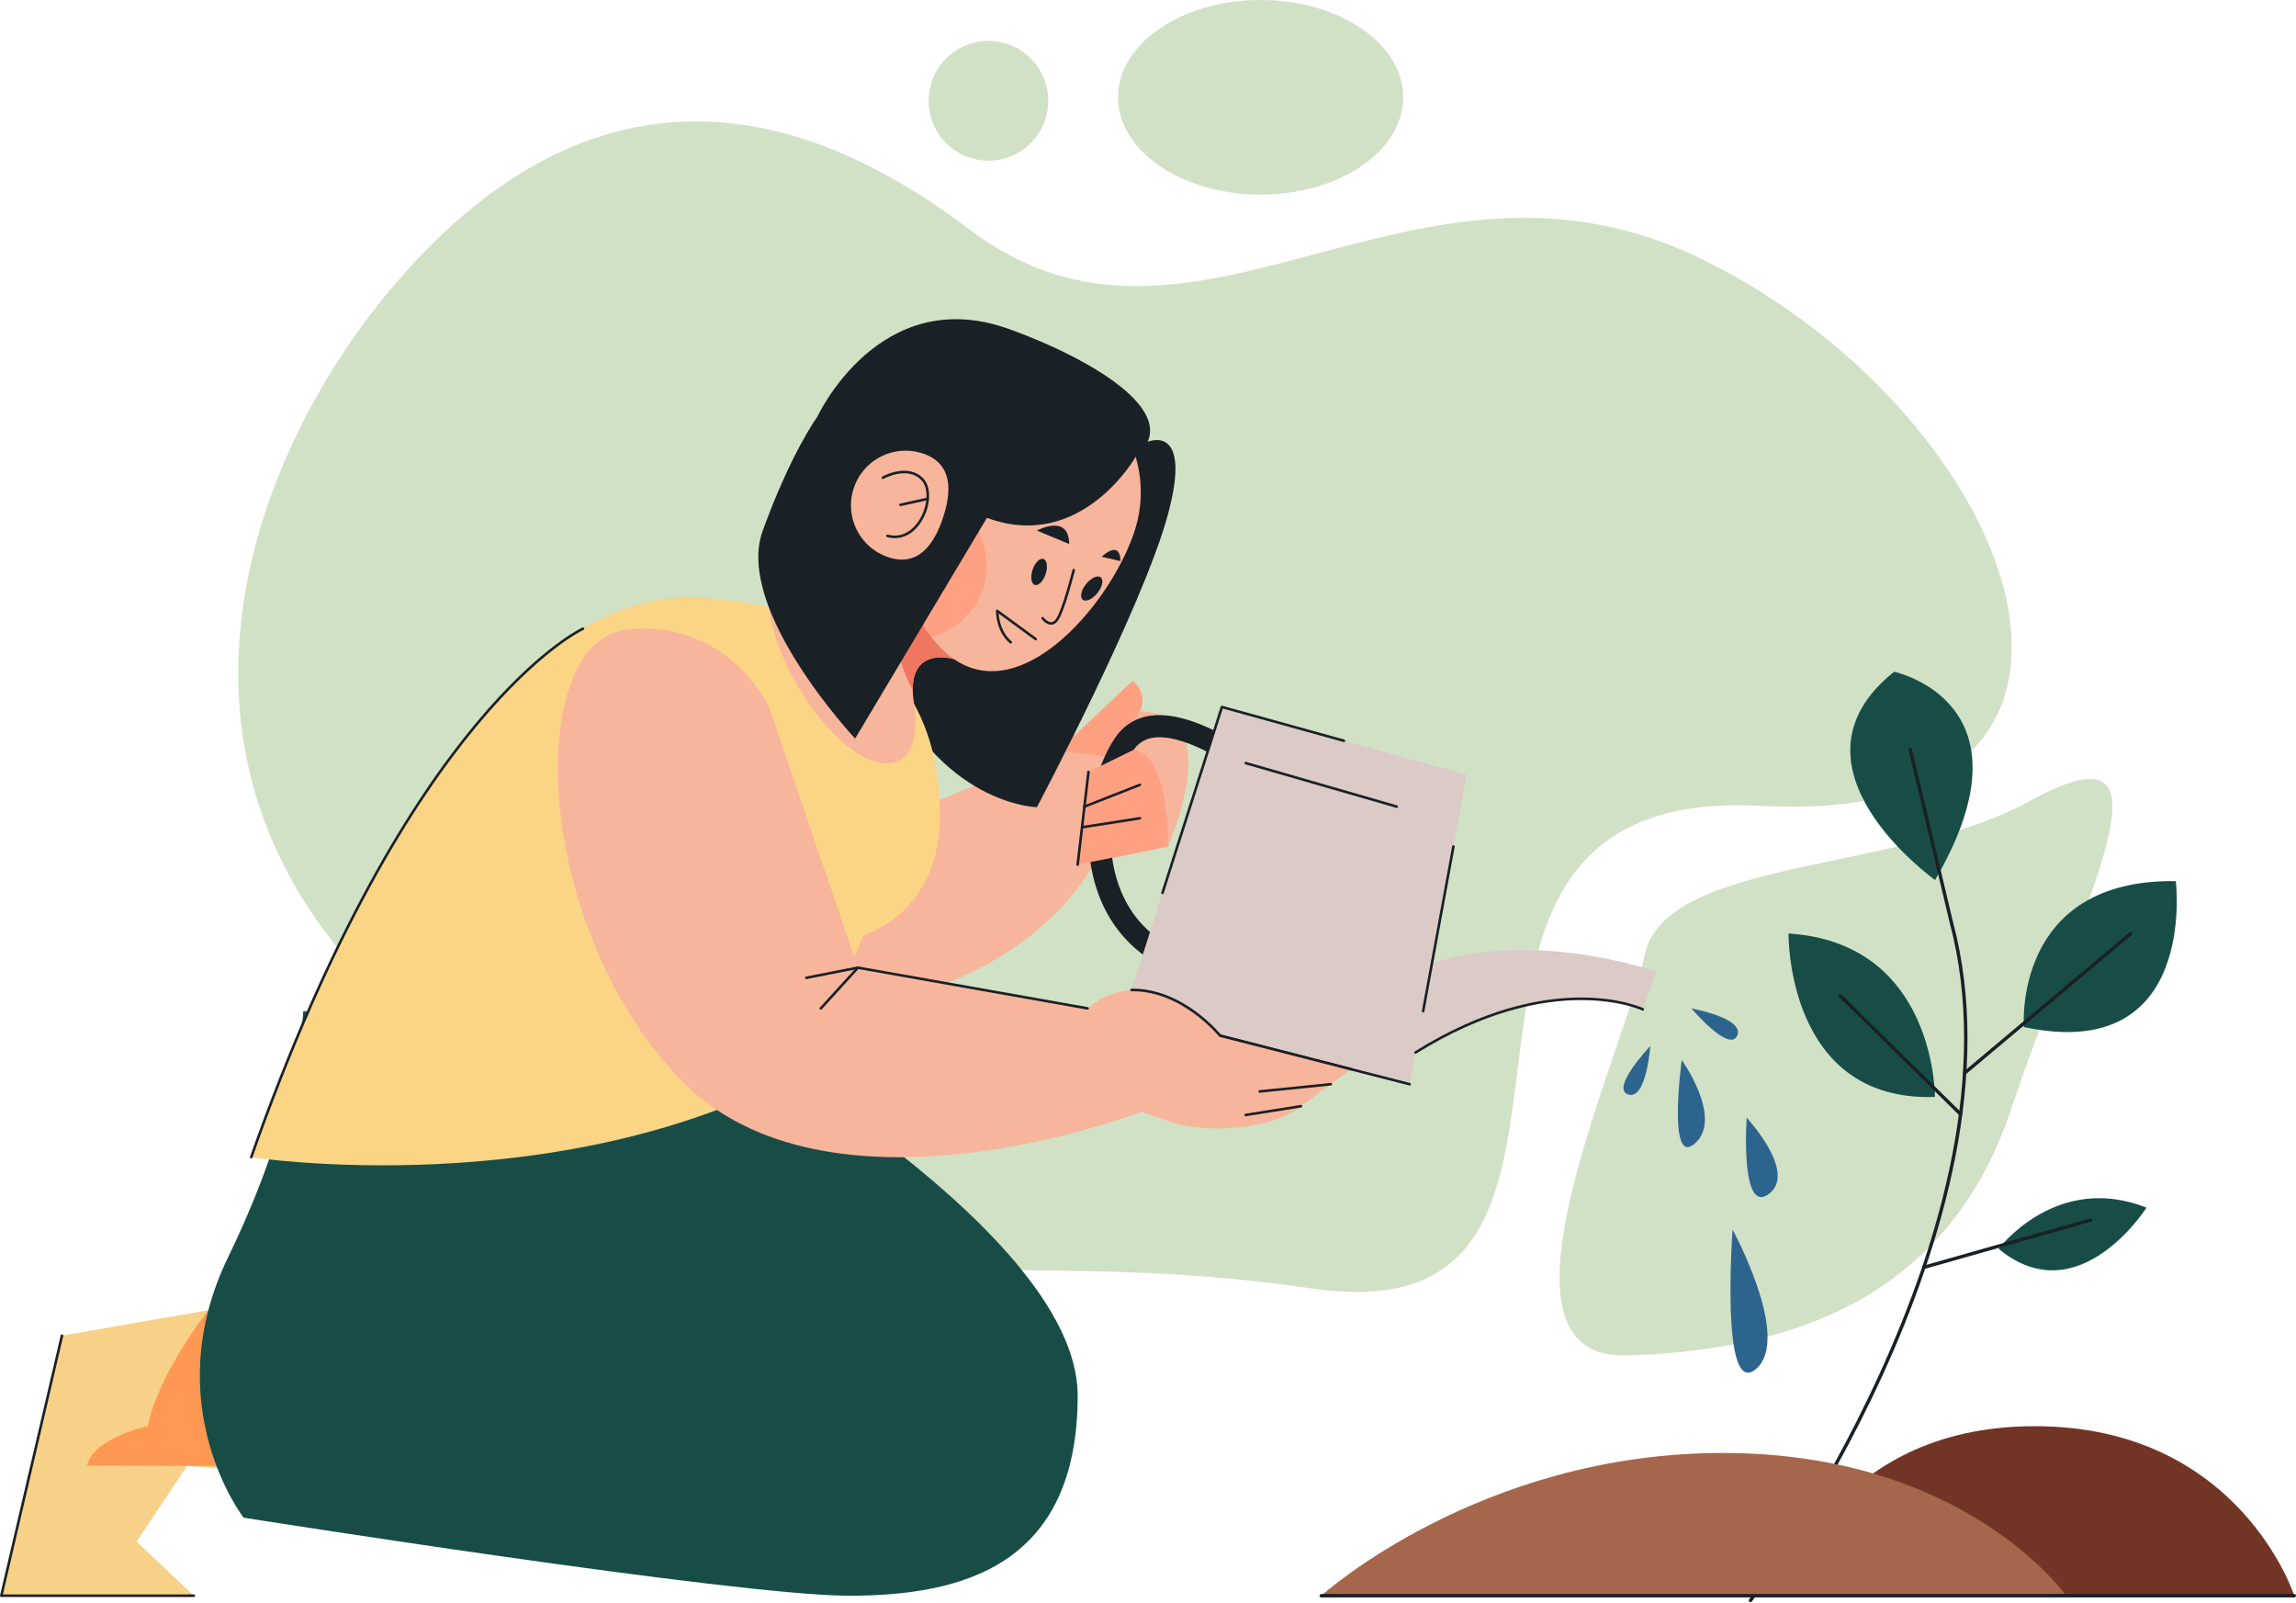 <svg xmlns="http://www.w3.org/2000/svg" xmlns:xlink="http://www.w3.org/1999/xlink" width="673.965" height="470.376" viewBox="0 0 673.965 470.376">
  <defs>
    <clipPath id="clip-path">
      <path id="Path_22873" data-name="Path 22873" d="M377.878,353.191c-6.38,19.175,2.525,56.59,21.7,62.97s41.363-20.691,47.743-39.867a36.593,36.593,0,1,0-69.444-23.1Z" transform="translate(-375.832 -328.138)" fill="none"/>
    </clipPath>
  </defs>
  <g id="Group_10745" data-name="Group 10745" transform="translate(0.375)">
    <g id="Group_10733" data-name="Group 10733" transform="translate(69.56)">
      <path id="Path_22844" data-name="Path 22844" d="M705.483,340.54c-86.091-43.184-149.826,41.085-216.534-9.483s-123.448-37.327-169.617,17.5S234.161,511.945,354.516,584.9,484.4,626.781,589.845,641.988s12.215-148.135,131.621-141.667S799.95,387.922,705.483,340.54Z" transform="translate(-274.47 -263.826)" fill="#96bb7c" opacity="0.43"/>
      <ellipse id="Ellipse_5" data-name="Ellipse 5" cx="41.852" cy="28.551" rx="41.852" ry="28.551" transform="translate(258.249)" fill="#96bb7c" opacity="0.43"/>
      <path id="Path_22845" data-name="Path 22845" d="M386.58,307.654a17.562,17.562,0,1,0,17.563-17.561A17.561,17.561,0,0,0,386.58,307.654Z" transform="translate(-183.933 -278.077)" fill="#96bb7c" opacity="0.43"/>
      <path id="Path_22846" data-name="Path 22846" d="M400.541,382.534C362.627,403.462,293.65,398.927,287.7,427.721s-49.554,118.718-5.366,117.4,93.788-14.067,113.163-72.761S448.3,356.174,400.541,382.534Z" transform="translate(125.103 -147.334)" fill="#96bb7c" opacity="0.43"/>
    </g>
    <g id="Group_10742" data-name="Group 10742" transform="translate(0 93.676)">
      <g id="Group_10736" data-name="Group 10736" transform="translate(200.623 106.085)">
        <path id="Path_22847" data-name="Path 22847" d="M406.961,372.636a156.816,156.816,0,0,1,20.338,33.6l52.738-21.988s17.205-16.779,31.557-9.675.5,37.881.5,37.881l-21.441,4.559s-21.078,43.762-91.089,43.79c-29.289.01-31.257-43.358-28.257-77.552C372.891,365.232,395.815,358.4,406.961,372.636Z" transform="translate(-370.283 -363.797)" fill="#f7b59c"/>
        <path id="Path_22848" data-name="Path 22848" d="M375.613,384.961l21.718-20.447s6.534,5,0,12.008-8.164,10.247-8.164,10.247Z" transform="translate(-265.859 -364.514)" fill="#ffa083"/>
        <g id="Group_10735" data-name="Group 10735" transform="translate(118.514 7.714)">
          <g id="Group_10734" data-name="Group 10734" transform="translate(0 2.402)">
            <path id="Path_22849" data-name="Path 22849" d="M391.1,445.6a3.248,3.248,0,0,0,.964-6.35c-11.277-3.5-18.832-10.638-22.465-21.214-4.723-13.752-1.393-30.805,4.554-39.352a8.121,8.121,0,0,1,5.82-3.552c9.256-1.307,23.855,8.58,28.694,12.505a3.248,3.248,0,0,0,4.094-5.043c-.8-.646-19.7-15.868-33.694-13.893a14.493,14.493,0,0,0-10.247,6.274c-6.776,9.738-10.956,28.878-5.361,45.17,4.279,12.462,13.5,21.214,26.678,25.308A3.287,3.287,0,0,0,391.1,445.6Z" transform="translate(-360.85 -368.524)" fill="#192026"/>
          </g>
          <path id="Path_22850" data-name="Path 22850" d="M366.433,367.572,337.9,456.859l83.65,21.424,16.719-90.819Z" transform="translate(-327.269 -367.572)" fill="#dbcac5"/>
          <line id="Line_6" data-name="Line 6" x1="44.319" y1="12.772" transform="translate(46.161 16.466)" fill="none" stroke="#192026" stroke-linecap="round" stroke-linejoin="round" stroke-width="0.75"/>
          <path id="Path_22851" data-name="Path 22851" d="M315.866,425.933S351.6,401.1,382.585,413.269l3.872-11.065s-35.3-12.558-65.781-2.407Z" transform="translate(-219.87 -324.534)" fill="#dbcac5"/>
          <line id="Line_7" data-name="Line 7" x1="55.644" y1="14.252" transform="translate(38.637 96.46)" fill="none" stroke="#192026" stroke-linecap="round" stroke-linejoin="round" stroke-width="0.75"/>
          <line id="Line_8" data-name="Line 8" x1="8.901" y2="48.348" transform="translate(98.225 40.939)" fill="none" stroke="#192026" stroke-linecap="round" stroke-linejoin="round" stroke-width="0.75"/>
          <path id="Path_22852" data-name="Path 22852" d="M384.12,404.617s-26.406-12.485-66.719,12.664" transform="translate(-221.405 -315.881)" fill="none" stroke="#192026" stroke-linecap="round" stroke-linejoin="round" stroke-width="0.75"/>
          <path id="Path_22853" data-name="Path 22853" d="M405.435,377.49l-35.817-9.918-17.44,54.575" transform="translate(-330.454 -367.572)" fill="none" stroke="#192026" stroke-linecap="round" stroke-linejoin="round" stroke-width="0.75"/>
        </g>
        <path id="Path_22854" data-name="Path 22854" d="M389.137,372.551l-13.3,6.493-3.179,27.215,26.476-5.331S399.859,374.138,389.137,372.551Z" transform="translate(-257.325 -352.276)" fill="#ffa083"/>
        <line id="Line_9" data-name="Line 9" x1="3.177" y2="27.215" transform="translate(115.337 26.769)" fill="none" stroke="#192026" stroke-linecap="round" stroke-linejoin="round" stroke-width="0.75"/>
        <line id="Line_10" data-name="Line 10" y1="6.386" x2="16.272" transform="translate(117.325 30.565)" fill="none" stroke="#192026" stroke-linecap="round" stroke-linejoin="round" stroke-width="0.75"/>
        <line id="Line_11" data-name="Line 11" y1="2.59" x2="16.672" transform="translate(116.925 40.376)" fill="none" stroke="#192026" stroke-linecap="round" stroke-linejoin="round" stroke-width="0.75"/>
        <path id="Path_22855" data-name="Path 22855" d="M311.319,408.633s12.2,17.044,3.923,24.45S311.319,408.633,311.319,408.633Z" transform="translate(-18.659 -297.332)" fill="#2d648e"/>
        <path id="Path_22856" data-name="Path 22856" d="M303.5,428.37s17.422,31.9,6.874,40.906S303.5,428.37,303.5,428.37Z" transform="translate(4.078 -267.278)" fill="#2d648e"/>
        <path id="Path_22857" data-name="Path 22857" d="M306.325,402.634s15.795,2.888,13.446,8.007S306.325,402.634,306.325,402.634Z" transform="translate(-10.837 -306.467)" fill="#2d648e"/>
        <path id="Path_22858" data-name="Path 22858" d="M324.414,407.008s-1.16,16.012-6.5,14.231S324.414,407.008,324.414,407.008Z" transform="translate(-40.977 -299.807)" fill="#2d648e"/>
        <path id="Path_22859" data-name="Path 22859" d="M301.909,415.349s14.988,16.07,6.5,22.384S301.909,415.349,301.909,415.349Z" transform="translate(9.813 -287.105)" fill="#2d648e"/>
      </g>
      <g id="Group_10737" data-name="Group 10737" transform="translate(0 16.951)">
        <path id="Path_22860" data-name="Path 22860" d="M453.873,348.224s13.325-5.848,5.961,21.363-38.449,85.859-38.449,85.859-28.928-.583-45.306-39.922S395.4,329.182,395.4,329.182Z" transform="translate(-117.389 -329.182)" fill="#192026"/>
        <path id="Path_22861" data-name="Path 22861" d="M574.075,498.291l-71.048-5.349-14.807,22.2,16.809,15.881h-56.52l17.82-76.322,133.285-23.186Z" transform="translate(-448.508 -173.357)" fill="#f7d187"/>
        <path id="Path_22862" data-name="Path 22862" d="M508.68,438.929s-14.67,18.461-17.78,34.044c0,0-15.936,3.328-17.881,11.592l29.382.083,34.753-.083-17.167-47.6Z" transform="translate(-447.883 -165.062)" fill="#ff9852"/>
        <path id="Path_22863" data-name="Path 22863" d="M525.437,402.965s115.4,62.592,115.4,112.762-34.16,58.767-67.165,58.767S396,551.59,396,551.59s-25.634-33.091-4.47-76.6c20.866-42.894,21.981-72.022,21.981-72.022Z" transform="translate(-324.873 -216.83)" fill="#184d47"/>
        <path id="Path_22864" data-name="Path 22864" d="M542.52,517.026H486L503.82,440.7" transform="translate(-486 -159.362)" fill="none" stroke="#192026" stroke-linecap="round" stroke-linejoin="round" stroke-width="0.75"/>
        <path id="Path_22865" data-name="Path 22865" d="M561.439,493.51l17.541-39.663s21.91-6.1,22.357-34c.474-29.577-13.2-62.234-71.391-64.925-77.229-3.572-130.759,164.125-130.759,164.125S489.559,532.973,561.439,493.51Z" transform="translate(-325.819 -290.071)" fill="#fad586"/>
        <path id="Path_22866" data-name="Path 22866" d="M450.167,392.666s-14.72-4.617-11.779,13.133c0,0,3.386,18.492-9.163,17.351s-31.022-25.906-33.5-45.821l35.8-35.445S467.016,345.758,450.167,392.666Z" transform="translate(-170.447 -309.837)" fill="#f7b59c"/>
        <path id="Path_22867" data-name="Path 22867" d="M395.723,344.231v.025c0,13.4.908,43.971,8.88,57.418-.126-12.866,12.16-9.006,12.16-9.006,16.852-46.9-18.668-50.783-18.668-50.783Z" transform="translate(-137.032 -309.839)" fill="#ef7760"/>
        <path id="Path_22868" data-name="Path 22868" d="M538.106,358.462s-51.1,23.451-97.388,155.111" transform="translate(-367.351 -284.596)" fill="none" stroke="#192026" stroke-linecap="round" stroke-linejoin="round" stroke-width="0.75"/>
      </g>
      <g id="Group_10738" data-name="Group 10738" transform="translate(163.398 90.819)">
        <path id="Path_22869" data-name="Path 22869" d="M413.343,381.443s-12.18-25.994-41.8-22.69-28.318,84.91,14.937,131.193,136.178,10.3,136.178,10.3l8.131,2.818c10.631,3.686,29.915,2.609,38.666-4.465l14.715-10.85L545.719,477.9c-11.337-12.255-26.133-18.762-38.9-8.007h0L439.4,457.948Z" transform="translate(-351.343 -358.463)" fill="#f7b59c"/>
        <path id="Path_22870" data-name="Path 22870" d="M460.306,409.847,392.893,397.9l-10.887,11.949" transform="translate(-304.834 -298.414)" fill="none" stroke="#192026" stroke-linecap="round" stroke-linejoin="round" stroke-width="0.75"/>
        <line id="Line_12" data-name="Line 12" y1="2.972" x2="15.138" transform="translate(72.921 99.484)" fill="none" stroke="#192026" stroke-linecap="round" stroke-linejoin="round" stroke-width="0.75"/>
        <line id="Line_13" data-name="Line 13" x1="20.868" y2="2.123" transform="translate(205.987 133.691)" fill="none" stroke="#192026" stroke-linecap="round" stroke-linejoin="round" stroke-width="0.75"/>
        <line id="Line_14" data-name="Line 14" x1="16.212" y2="2.575" transform="translate(201.9 140.139)" fill="none" stroke="#192026" stroke-linecap="round" stroke-linejoin="round" stroke-width="0.75"/>
        <path id="Path_22871" data-name="Path 22871" d="M415.807,423.755c-1.4-.361-38.452-9.849-38.452-9.849s-11.014-13.653-26.012-13.413" transform="translate(-182.979 -294.467)" fill="none" stroke="#192026" stroke-linecap="round" stroke-linejoin="round" stroke-width="0.75"/>
      </g>
      <g id="Group_10741" data-name="Group 10741" transform="translate(222.223)">
        <path id="Path_22872" data-name="Path 22872" d="M377.878,353.191c-6.38,19.175,2.525,56.59,21.7,62.97s41.363-20.691,47.743-39.867a36.593,36.593,0,1,0-69.444-23.1Z" transform="translate(-336.98 -313.82)" fill="#f7b59c"/>
        <g id="Group_10740" data-name="Group 10740" transform="translate(38.852 14.318)">
          <g id="Group_10739" data-name="Group 10739" clip-path="url(#clip-path)">
            <ellipse id="Ellipse_6" data-name="Ellipse 6" cx="21.705" cy="21.705" rx="21.705" ry="21.705" transform="translate(16.975 86.755) rotate(-154.996)" fill="#ffa083"/>
          </g>
        </g>
        <path id="Path_22874" data-name="Path 22874" d="M392.069,351.072s18.166-39.362,56.209-25.745c21.537,7.71,53,24.42,37.142,37.627,0,0-15.936,28.02-43.58,17.8l-38.689,64.774s-35.505-37.851-27.142-60.939S392.069,351.072,392.069,351.072Z" transform="translate(-374.734 -322.463)" fill="#192026"/>
        <path id="Path_22875" data-name="Path 22875" d="M399.026,348.737a16.037,16.037,0,0,0,10.157,20.28c8.4,2.8,13.242-3.161,16.037-11.567s2.492-16.072-5.913-18.868A16.038,16.038,0,0,0,399.026,348.737Z" transform="translate(-371.012 -299.172)" fill="#f7b59c"/>
        <path id="Path_22876" data-name="Path 22876" d="M387.117,353.554c-.7,2.1-.409,4.092.651,4.445s2.482-1.067,3.181-3.169.409-4.092-.651-4.443S387.816,351.452,387.117,353.554Z" transform="translate(-306.615 -280.022)" fill="#192026"/>
        <path id="Path_22877" data-name="Path 22877" d="M381.751,354.6c-1.461,1.811-1.9,3.877-.991,4.612s2.836-.136,4.3-1.948,1.9-3.878.991-4.614S383.212,352.791,381.751,354.6Z" transform="translate(-285.532 -276.888)" fill="#192026"/>
        <path id="Path_22878" data-name="Path 22878" d="M400.594,341.918s7.379-4.15,11.683.585-1,18.989-10.341,16.481" transform="translate(-364.039 -295.4)" fill="none" stroke="#192026" stroke-linecap="round" stroke-linejoin="round" stroke-width="0.75"/>
        <line id="Line_15" data-name="Line 15" y1="1.749" x2="7.977" transform="translate(41.729 52.724)" fill="none" stroke="#192026" stroke-linecap="round" stroke-linejoin="round" stroke-width="0.75"/>
        <path id="Path_22879" data-name="Path 22879" d="M393.62,351.875l-9.473-3.946S393.519,342.778,393.62,351.875Z" transform="translate(-302.374 -285.896)" fill="#192026"/>
        <path id="Path_22880" data-name="Path 22880" d="M378.188,351.307l5.515,1.269S384.054,346.14,378.188,351.307Z" transform="translate(-277.429 -281.598)" fill="#192026"/>
        <path id="Path_22881" data-name="Path 22881" d="M392.744,351.649s-2.878,11.481-4.8,14.423-4.327-.308-4.327-.308" transform="translate(-300.165 -278.019)" fill="none" stroke="#192026" stroke-linecap="round" stroke-linejoin="round" stroke-width="0.75"/>
        <path id="Path_22882" data-name="Path 22882" d="M399.34,364.659l-11.3-8.264s-.088,5.792,3.961,9.205" transform="translate(-317.922 -270.794)" fill="none" stroke="#192026" stroke-linecap="round" stroke-linejoin="round" stroke-width="0.75"/>
      </g>
    </g>
    <g id="Group_10744" data-name="Group 10744" transform="translate(387.456 197.14)">
      <g id="Group_10743" data-name="Group 10743" transform="translate(126.001)">
        <path id="Path_22883" data-name="Path 22883" d="M326.388,441.883s.275-45.23-42.98-47.96C283.408,393.923,282.618,443.4,326.388,441.883Z" transform="translate(-272.235 -317.111)" fill="#184d47"/>
        <path id="Path_22884" data-name="Path 22884" d="M258.79,439.569s16.92-22.561,43.421-12.079C302.211,427.49,282.231,458.971,258.79,439.569Z" transform="translate(-185.956 -270.227)" fill="#184d47"/>
        <path id="Path_22885" data-name="Path 22885" d="M255.318,430.665s-3.34-43.515,44.61-42.831C299.928,387.834,306.623,441.614,255.318,430.665Z" transform="translate(-175.075 -326.395)" fill="#184d47"/>
        <path id="Path_22886" data-name="Path 22886" d="M303.925,424.589S257.1,391.3,291.891,363.475C291.891,363.475,334.41,372.385,303.925,424.589Z" transform="translate(-249.734 -363.475)" fill="#184d47"/>
        <line id="Line_16" data-name="Line 16" x2="35.304" y2="34.744" transform="translate(26.375 95.096)" fill="none" stroke="#192026" stroke-linecap="round" stroke-linejoin="round" stroke-width="1"/>
        <line id="Line_17" data-name="Line 17" x1="48.684" y2="40.874" transform="translate(62.863 76.891)" fill="none" stroke="#192026" stroke-linecap="round" stroke-linejoin="round" stroke-width="1"/>
        <line id="Line_18" data-name="Line 18" x1="48.994" y2="13.9" transform="translate(50.884 160.887)" fill="none" stroke="#192026" stroke-linecap="round" stroke-linejoin="round" stroke-width="1"/>
        <path id="Path_22887" data-name="Path 22887" d="M326.724,372.525l12.079,50.79c23.527,88.523-58.984,198.916-58.984,198.916" transform="translate(-279.819 -349.694)" fill="none" stroke="#192026" stroke-linecap="round" stroke-linejoin="round" stroke-width="1"/>
      </g>
      <path id="Path_22888" data-name="Path 22888" d="M392.1,500.99s-15.989-49.754-76.192-49.754S241.6,500.99,241.6,500.99Z" transform="translate(-106.468 -229.838)" fill="#723525"/>
      <path id="Path_22889" data-name="Path 22889" d="M268.146,496.245s46.333-41.893,117.86-41.893S486.8,496.245,486.8,496.245Z" transform="translate(-268.146 -225.093)" fill="#a5664c"/>
      <line id="Line_19" data-name="Line 19" x1="285.632" transform="translate(0.001 271.152)" fill="none" stroke="#192026" stroke-linecap="round" stroke-linejoin="round" stroke-width="1"/>
    </g>
  </g>
</svg>
